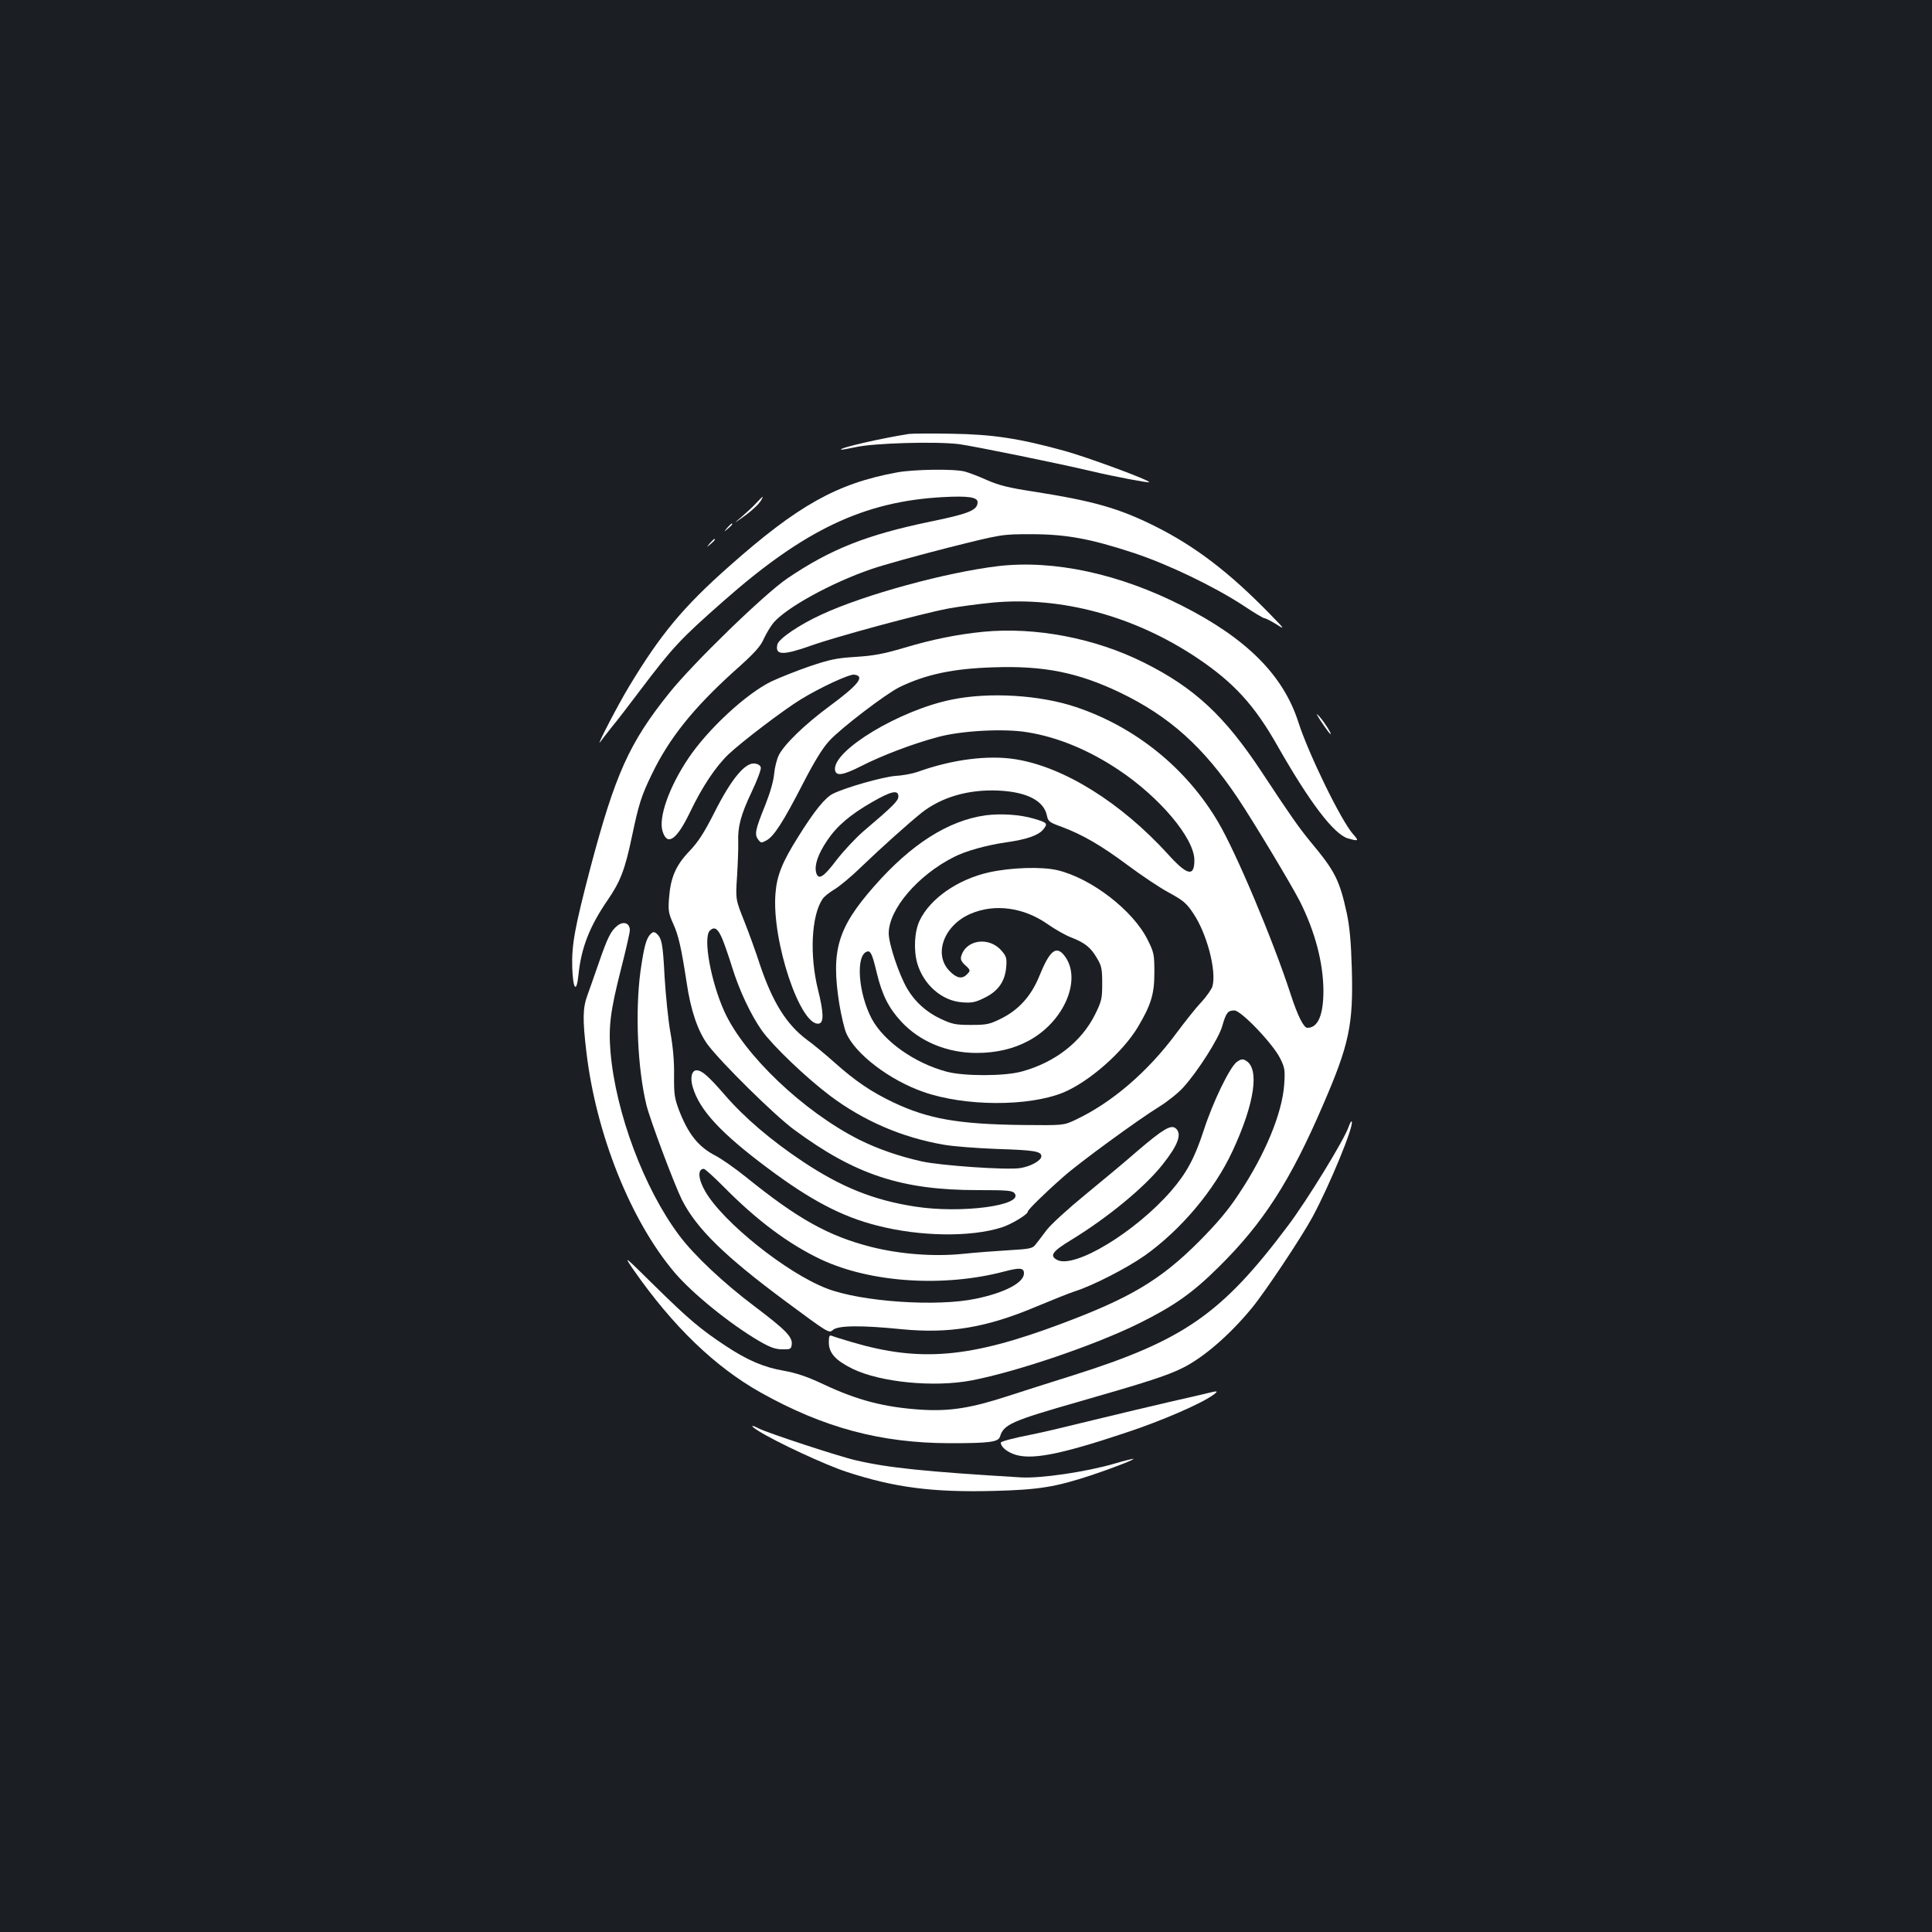 <?xml version="1.0" standalone="no"?>
<!DOCTYPE svg PUBLIC "-//W3C//DTD SVG 20010904//EN"
 "http://www.w3.org/TR/2001/REC-SVG-20010904/DTD/svg10.dtd">
<svg version="1.0" xmlns="http://www.w3.org/2000/svg"
 width="1000pt" height="1000pt" viewBox="0 0 1000 1000"
 preserveAspectRatio="xMidYMid meet">
<rect width="100%" height="100%" fill="#1b1f23"/>
<g transform="translate(0,1000) scale(0.1,-0.1)"
fill="#ffffff" stroke="none">
<path d="M4705 7754 c-141 -22 -361 -72 -352 -81 2 -2 35 4 73 12 94 22 421
31 539 16 84 -12 513 -99 689 -141 110 -26 289 -60 294 -56 8 9 -321 130 -437
162 -235 65 -375 86 -586 89 -104 2 -203 1 -220 -1z"/>
<path d="M4644 7555 c-312 -57 -515 -171 -872 -488 -235 -208 -354 -351 -517
-622 -56 -92 -175 -322 -148 -285 10 14 36 47 58 75 23 27 89 113 147 190 170
225 209 267 433 464 418 369 727 516 1136 538 128 7 179 0 179 -26 0 -42 -45
-60 -245 -101 -328 -68 -516 -142 -740 -294 -117 -79 -488 -439 -611 -593
-208 -259 -280 -421 -409 -908 -80 -306 -97 -396 -93 -516 4 -110 22 -132 32
-36 14 140 57 251 151 388 66 96 90 158 126 330 35 166 48 209 104 324 89 184
214 340 422 528 108 96 140 131 157 172 13 27 35 64 49 81 67 79 299 207 506
278 57 20 233 69 390 109 286 72 286 72 436 72 183 0 308 -23 533 -97 176 -58
414 -172 567 -272 55 -37 104 -66 110 -66 6 0 33 -14 61 -31 47 -30 46 -28
-36 56 -208 213 -382 346 -589 450 -190 95 -322 132 -634 181 -125 19 -176 32
-236 58 -42 19 -94 39 -116 45 -54 15 -263 12 -351 -4z"/>
<path d="M3915 7397 c-16 -18 -50 -49 -75 -71 -44 -37 -44 -37 -5 -10 51 35
94 74 106 97 13 24 9 21 -26 -16z"/>
<path d="M3764 7268 c-19 -23 -19 -23 4 -4 21 18 27 26 19 26 -2 0 -12 -10
-23 -22z"/>
<path d="M3674 7188 c-19 -23 -19 -23 4 -4 21 18 27 26 19 26 -2 0 -12 -10
-23 -22z"/>
<path d="M5168 7070 c-269 -32 -692 -147 -916 -251 -114 -52 -221 -125 -228
-154 -14 -57 27 -59 176 -6 126 45 561 163 707 191 54 10 158 24 231 31 354
33 732 -69 1056 -285 190 -127 298 -244 418 -456 169 -297 293 -459 366 -480
55 -15 57 -13 25 23 -62 70 -231 417 -283 580 -78 242 -267 432 -600 601 -326
166 -664 239 -952 206z"/>
<path d="M5090 6730 c-132 -13 -263 -39 -410 -83 -108 -32 -158 -41 -250 -47
-99 -6 -133 -13 -240 -49 -69 -24 -157 -59 -197 -78 -130 -63 -329 -247 -430
-398 -99 -147 -155 -305 -134 -376 24 -81 73 -47 142 96 63 132 133 237 200
301 70 66 284 229 374 284 101 62 252 132 277 128 57 -8 21 -53 -131 -165
-127 -94 -232 -196 -260 -252 -10 -20 -21 -63 -24 -96 -3 -37 -21 -99 -46
-162 -51 -126 -57 -152 -37 -178 14 -19 17 -19 43 -5 39 21 87 96 188 292 59
115 102 185 137 223 59 65 291 242 363 278 136 66 278 97 490 103 258 9 435
-27 651 -130 256 -123 434 -282 612 -549 81 -121 276 -446 321 -534 78 -156
120 -316 121 -460 0 -127 -28 -193 -83 -193 -19 0 -50 61 -87 175 -90 277
-283 735 -375 890 -164 279 -428 492 -735 595 -187 63 -449 79 -643 39 -270
-54 -618 -264 -605 -364 5 -34 41 -28 134 19 109 56 273 118 402 152 119 32
339 44 459 24 157 -25 319 -92 473 -195 212 -141 390 -352 392 -465 1 -90 -36
-83 -136 28 -244 268 -539 452 -789 492 -143 23 -329 -1 -507 -65 -25 -9 -76
-19 -115 -21 -67 -6 -253 -58 -323 -92 -41 -20 -97 -89 -181 -224 -82 -130
-110 -200 -117 -291 -21 -244 129 -693 225 -675 26 5 24 59 -5 175 -44 177
-35 382 23 469 8 13 36 35 61 50 26 15 90 68 142 119 102 98 237 219 310 278
103 81 242 122 398 115 147 -7 235 -52 251 -130 6 -30 13 -35 77 -58 107 -40
204 -96 342 -199 70 -52 165 -116 212 -141 73 -40 91 -54 126 -107 70 -103
121 -295 100 -377 -4 -15 -30 -53 -59 -84 -29 -31 -85 -102 -126 -157 -148
-201 -336 -363 -526 -452 -60 -28 -60 -28 -270 -26 -334 4 -489 31 -671 117
-115 55 -195 109 -304 206 -47 42 -111 95 -143 118 -106 79 -178 194 -244 390
-19 59 -55 159 -80 222 -46 115 -46 115 -38 235 4 66 7 145 6 176 -3 80 13
141 70 261 28 59 49 115 47 125 -2 11 -14 19 -32 21 -49 6 -120 -79 -206 -249
-56 -111 -87 -158 -132 -205 -70 -73 -97 -136 -105 -241 -5 -64 -3 -80 21
-133 28 -61 42 -124 70 -305 21 -145 58 -252 109 -322 70 -93 344 -364 447
-440 317 -234 557 -313 951 -313 150 0 179 -2 190 -16 52 -63 -275 -107 -516
-69 -213 33 -380 100 -580 233 -162 108 -301 226 -403 344 -87 100 -119 128
-147 128 -25 0 -34 -40 -19 -88 35 -118 144 -236 386 -417 223 -167 386 -253
570 -299 223 -57 483 -60 643 -9 50 16 135 67 135 82 0 9 84 92 183 179 79 71
387 296 499 365 42 26 98 71 123 99 76 84 183 253 201 316 20 70 29 82 63 82
35 0 200 -173 237 -248 24 -48 26 -60 21 -135 -10 -148 -98 -362 -235 -567
-55 -84 -111 -150 -206 -246 -200 -200 -357 -293 -716 -427 -470 -176 -727
-198 -1080 -94 -47 14 -93 28 -102 32 -15 6 -18 1 -18 -33 0 -55 34 -93 123
-137 144 -70 421 -97 616 -60 233 45 635 181 866 295 181 90 276 156 413 292
231 228 371 446 540 839 136 314 157 416 149 704 -4 139 -11 216 -26 288 -38
173 -61 218 -187 369 -63 77 -103 134 -254 363 -191 289 -347 435 -610 566
-252 126 -561 185 -830 159z m-440 -852 c0 -23 -26 -49 -180 -180 -41 -35
-103 -102 -139 -148 -69 -92 -96 -108 -107 -65 -9 38 10 94 57 164 51 76 119
134 234 200 99 57 135 64 135 29z m-912 -736 c11 -26 34 -92 51 -147 37 -120
97 -248 155 -330 58 -80 227 -242 353 -337 172 -129 372 -216 588 -253 50 -9
173 -18 275 -22 193 -6 230 -12 230 -38 0 -22 -56 -53 -110 -61 -69 -11 -413
13 -511 35 -119 27 -225 64 -322 112 -287 145 -595 437 -698 664 -70 155 -111
382 -75 418 24 23 41 12 64 -41z"/>
<path d="M6817 6300 c14 -27 65 -100 70 -100 7 0 -29 58 -55 88 -13 15 -20 20
-15 12z"/>
<path d="M5102 5780 c-194 -27 -386 -149 -578 -368 -189 -215 -223 -332 -180
-607 10 -60 26 -129 36 -152 47 -109 225 -244 400 -305 215 -75 541 -76 721
-4 134 55 309 208 388 339 69 116 86 172 86 282 0 94 -2 105 -34 169 -75 153
-292 320 -468 362 -82 19 -238 14 -353 -11 -162 -36 -306 -136 -360 -250 -27
-57 -32 -152 -12 -222 33 -111 128 -194 233 -201 49 -4 68 0 114 23 71 34 107
85 113 159 4 45 1 56 -23 84 -63 75 -183 60 -209 -25 -6 -17 -1 -29 18 -47 30
-27 31 -30 10 -50 -24 -25 -53 -19 -88 17 -86 85 -32 237 107 297 124 54 275
34 399 -53 40 -28 95 -59 122 -69 70 -27 102 -52 133 -106 25 -41 28 -57 28
-133 0 -78 -3 -91 -37 -160 -71 -142 -207 -248 -379 -295 -89 -25 -299 -25
-389 -1 -166 44 -325 157 -388 274 -69 131 -84 325 -26 347 20 8 29 -12 52
-109 28 -116 62 -183 128 -254 95 -102 236 -161 389 -161 100 0 191 21 267 62
187 99 281 322 187 442 -42 54 -76 26 -129 -105 -42 -104 -107 -176 -198 -221
-60 -30 -75 -33 -157 -33 -80 0 -97 4 -157 32 -74 35 -133 88 -173 157 -42 72
-95 230 -95 285 0 125 151 301 337 395 63 32 168 61 270 76 108 15 169 37 193
67 25 31 21 35 -50 56 -72 21 -169 27 -248 17z"/>
<path d="M3196 5209 c-34 -27 -51 -60 -97 -194 -21 -60 -47 -135 -58 -165 -25
-67 -26 -125 -6 -294 50 -426 229 -874 457 -1143 91 -107 285 -265 437 -354
57 -33 84 -43 120 -43 42 -1 46 1 49 25 5 39 -33 77 -192 197 -161 121 -314
265 -390 367 -182 242 -329 635 -356 949 -11 132 -1 213 54 429 25 98 46 189
46 202 0 37 -32 49 -64 24z"/>
<path d="M3367 5165 c-22 -22 -34 -66 -52 -193 -28 -211 -15 -503 31 -692 20
-80 145 -413 184 -491 76 -149 221 -291 538 -526 220 -163 223 -165 243 -147
26 24 148 25 356 4 247 -24 439 8 699 118 77 32 164 67 194 77 96 30 272 121
365 186 188 134 360 338 454 540 116 249 142 431 68 470 -15 9 -25 7 -46 -8
-36 -28 -122 -204 -170 -352 -48 -147 -89 -222 -169 -315 -185 -213 -501 -405
-591 -357 -40 22 -24 44 75 104 188 115 380 273 472 390 81 102 101 159 67
187 -24 20 -65 -4 -196 -116 -63 -55 -185 -157 -272 -228 -87 -71 -177 -153
-200 -183 -23 -31 -49 -65 -58 -76 -15 -19 -31 -22 -135 -28 -66 -4 -174 -12
-241 -19 -149 -15 -323 -2 -474 36 -220 56 -380 145 -647 361 -57 46 -129 96
-160 112 -87 45 -140 111 -188 236 -23 62 -26 83 -25 181 1 72 -6 148 -19 220
-11 60 -24 189 -30 286 -9 173 -14 202 -43 227 -12 9 -18 8 -30 -4z m375
-1304 c174 -177 340 -301 510 -381 255 -119 633 -144 947 -61 80 21 101 19
101 -10 0 -48 -99 -100 -248 -131 -203 -43 -595 -16 -773 53 -208 80 -538 344
-629 503 -37 64 -40 116 -7 116 6 0 50 -40 99 -89z"/>
<path d="M6981 4169 c-21 -65 -216 -383 -315 -514 -343 -457 -539 -593 -1116
-775 -91 -28 -239 -76 -330 -105 -192 -63 -302 -80 -445 -72 -194 12 -335 48
-515 133 -83 39 -140 58 -203 69 -103 18 -186 53 -300 128 -130 86 -191 137
-367 310 -164 162 -164 162 -110 83 203 -291 420 -500 656 -633 327 -183 621
-262 980 -263 206 0 251 6 260 34 19 63 58 81 412 182 352 101 457 135 536
175 109 55 242 171 355 308 70 85 255 363 314 471 89 165 213 466 204 494 -2
6 -9 -5 -16 -25z"/>
<path d="M6250 2789 c-19 -5 -107 -25 -195 -45 -88 -20 -266 -63 -395 -94
-129 -32 -273 -66 -320 -75 -93 -18 -160 -36 -160 -42 0 -20 27 -44 65 -59 87
-33 233 -6 575 108 195 64 406 156 465 202 22 17 17 18 -35 5z"/>
<path d="M3925 2594 c94 -59 348 -177 459 -213 248 -81 445 -106 759 -98 235
6 320 20 508 82 111 37 231 84 214 84 -5 0 -48 -10 -94 -24 -146 -43 -383 -78
-486 -72 -501 30 -689 50 -853 88 -89 20 -459 142 -504 165 -44 23 -46 15 -3
-12z"/>
</g>
</svg>

